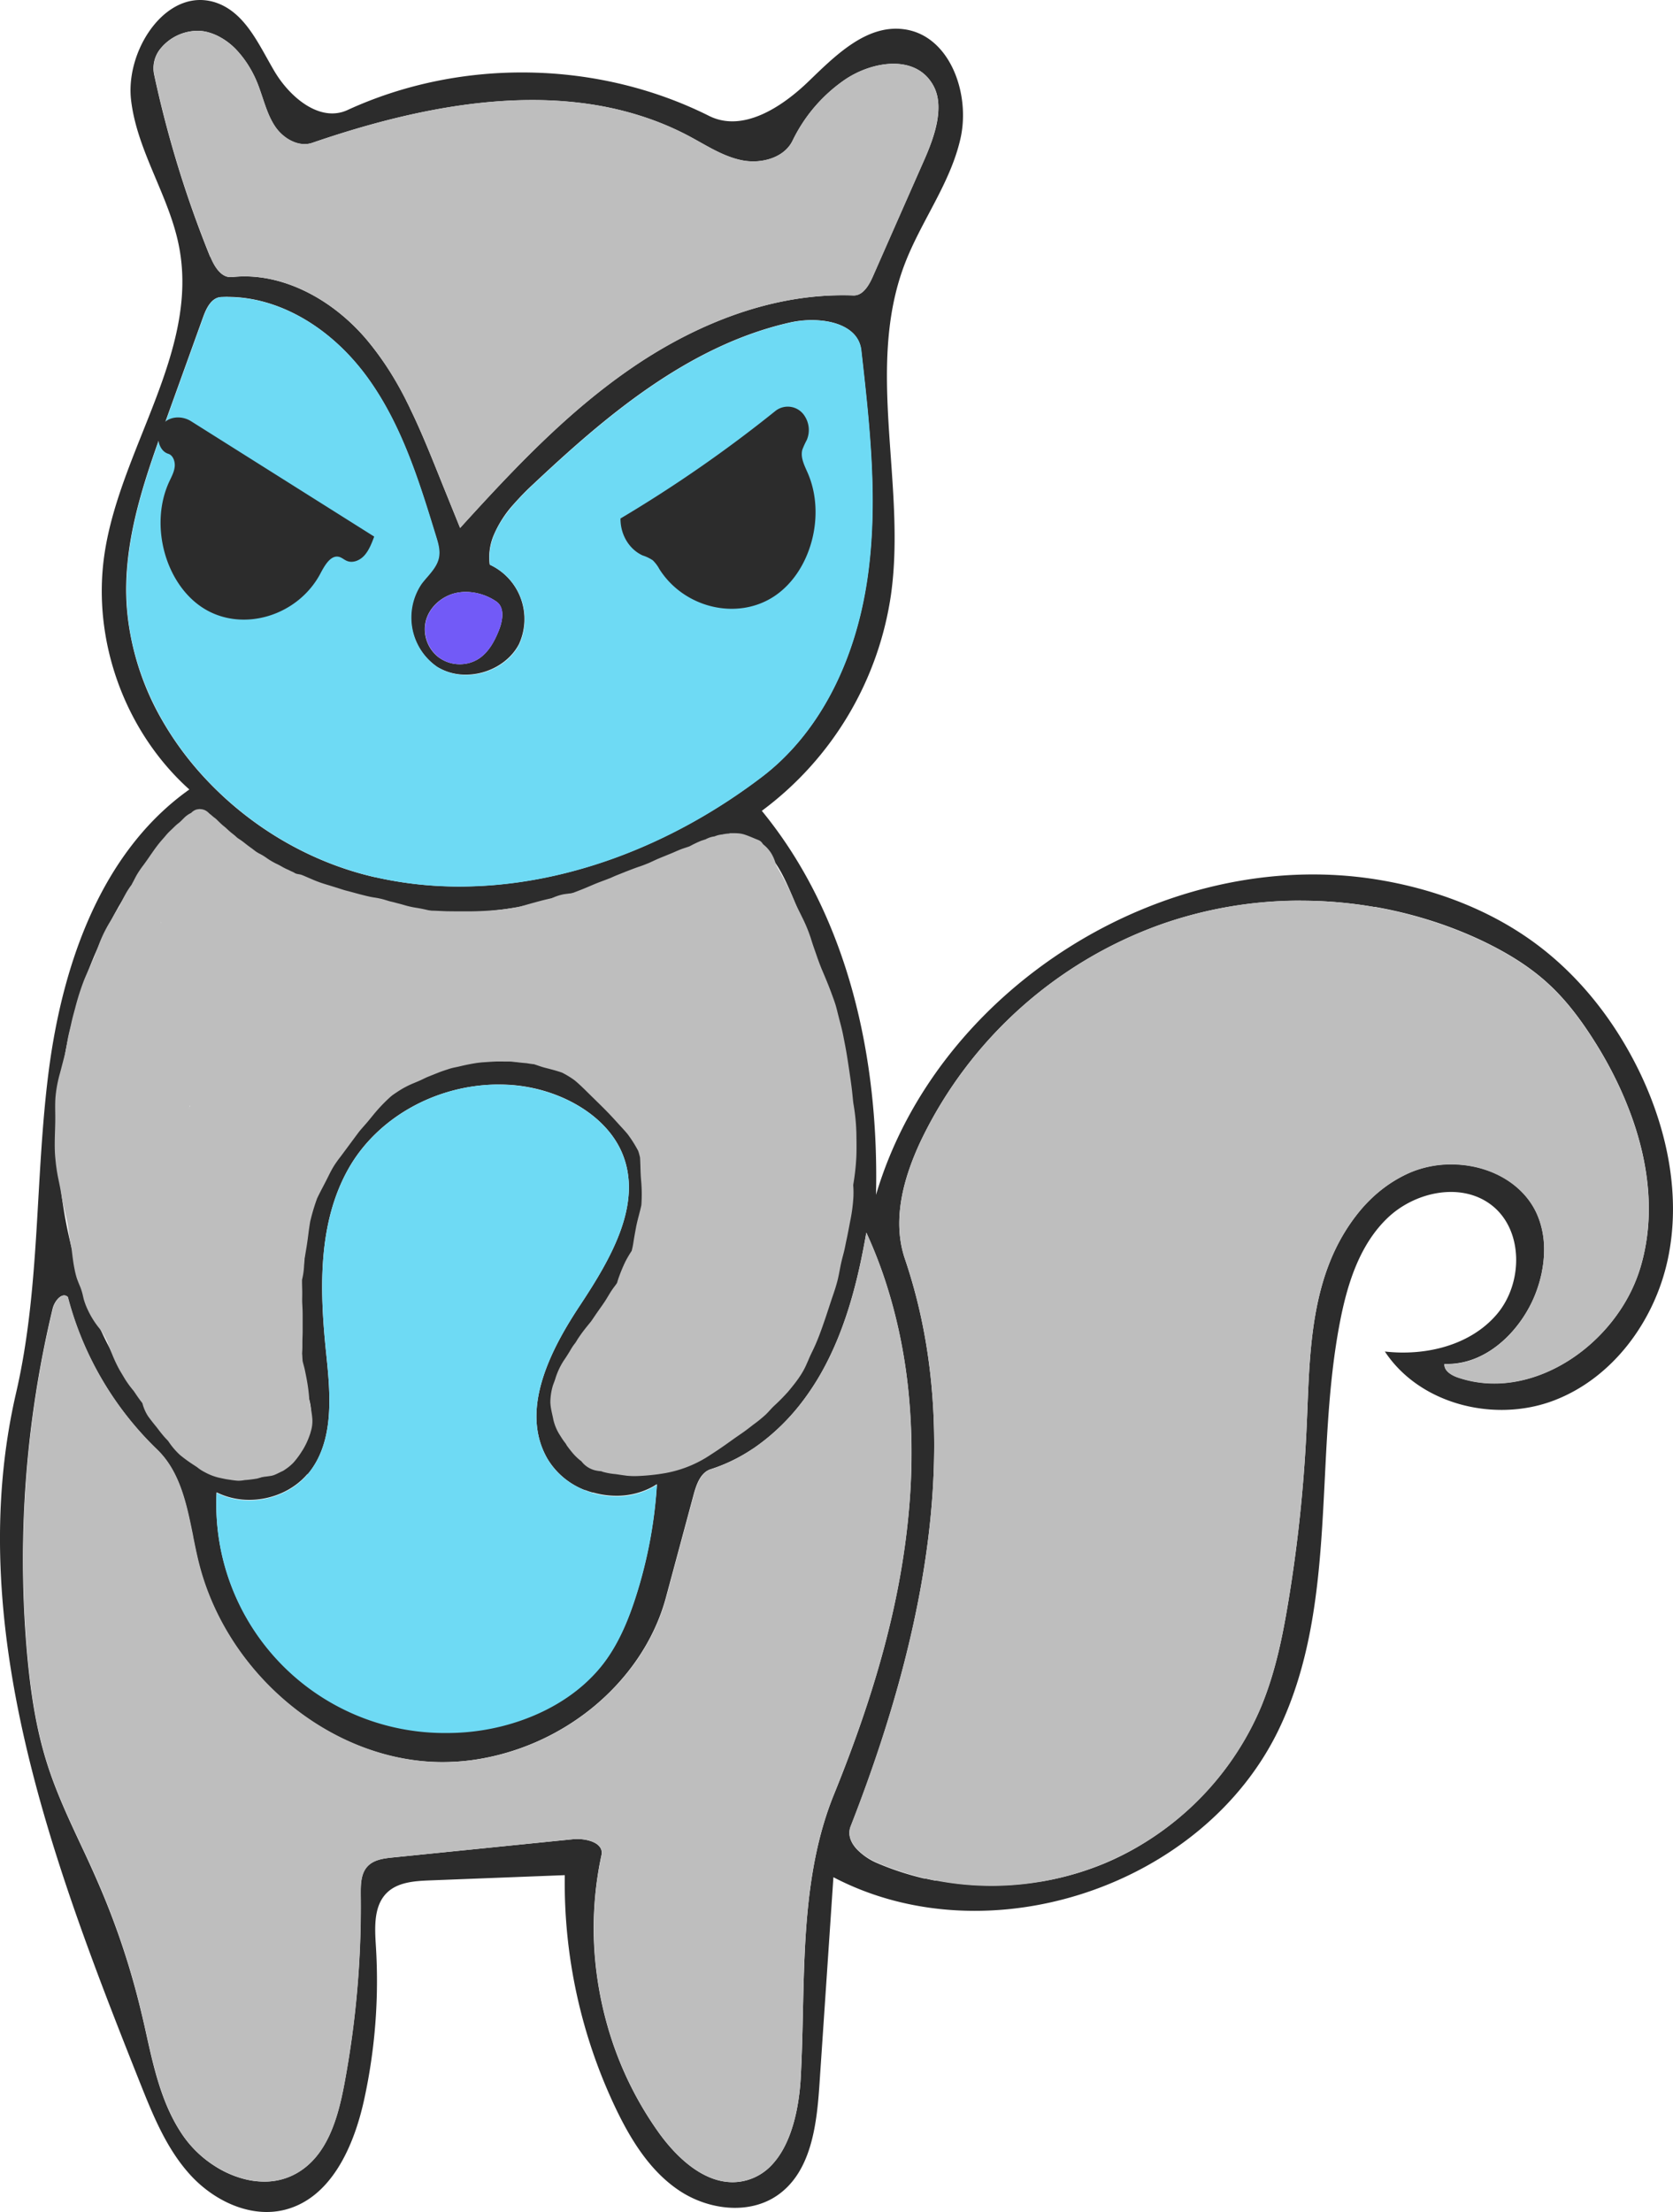 <svg id="Draw_Layer" data-name="Draw Layer" xmlns="http://www.w3.org/2000/svg" viewBox="0 0 756.43 1000"><defs><style>.cls-1{fill:#2c2c2c;}.cls-2{fill:#bebebe;}.cls-3{fill:#6edaf4;}.cls-4{fill:#725af7;}</style></defs><title>Angry_squirrel</title><path class="cls-1" d="M59.24,45.37C62,68.62,76.71,88.92,81,111.94c8.87,47.13-26.58,90.78-33.75,138.2-5.9,39,9,80.45,38.32,106.77C45.78,385.12,28.27,435.69,22,484.09s-3.75,98-14.75,145.52c-24.18,104.55,16.22,212,55.92,311.73,5.94,14.91,12.09,30.17,22.93,42s27.53,19.66,43,15.56c20.69-5.48,30.88-28.64,35.47-49.55a251.13,251.13,0,0,0,5.34-69.6c-.53-8.46-1.06-18.16,5-24.08,4.89-4.76,12.37-5.3,19.19-5.57l61.22-2.38a236.89,236.89,0,0,0,23.13,105.61c6.83,14.24,15.52,28.25,28.65,37s31.61,11.1,44.54,2c15-10.54,17.57-31.34,18.8-49.62q3.17-47,6.34-94.06c70.11,36.72,167.72,4.1,201.66-67.4,26.87-56.6,15.4-123.43,27.62-184.88,3.33-16.74,8.9-33.9,21.23-45.72s33-16.33,46.69-6.12c14.87,11.09,14.8,35.42,2.81,49.57s-32.25,19-50.68,16.89c15.74,23.88,49.5,32.31,76.25,22.21s45.76-36,51.7-64,0-57.53-12.21-83.38c-11-23.18-27.08-44.12-47.71-59.35-21-15.48-46.12-24.76-71.85-28.89-96-15.34-198.61,49.23-226.25,142.6,1.41-61.66-12.5-125.94-51.63-173.62a148.12,148.12,0,0,0,58.46-98.13c6.79-49.45-11.62-102,6-148.67,7.37-19.54,20.78-36.76,25.37-57.18s-4.94-46.7-25.66-49.37C391.76,11,377.76,25,365.58,36.76s-29.79,23.24-45,15.65C270.2,27.18,208.3,26.18,157.08,49.75,144.6,55.49,131,44,124,32.14S111,6,98,1.33A22.37,22.37,0,0,0,90.44,0C71.7,0,56.78,24.8,59.24,45.37ZM95,116.17A495,495,0,0,1,69.61,33.54a14,14,0,0,1,3.13-11.83,21.82,21.82,0,0,1,16.5-7.78,18.17,18.17,0,0,1,4.22.5,24.35,24.35,0,0,1,5.6,2.14,30.19,30.19,0,0,1,7.38,5.51A48.83,48.83,0,0,1,117.24,40c.52,1.43,1,2.9,1.48,4.31,1.53,4.59,3.11,9.34,5.93,13.33,3.24,4.57,8.34,7.52,13,7.52a10.51,10.51,0,0,0,3.51-.58c37.84-13,70.39-19.33,99.52-19.33a180.32,180.32,0,0,1,21.91,1.31,146.29,146.29,0,0,1,33,7.88,130.82,130.82,0,0,1,16.13,7.23c1.6.86,3.26,1.79,4.73,2.61,6,3.39,12.3,6.9,19.15,8.23a26.31,26.31,0,0,0,4.93.47c6.4,0,14.45-2.49,17.83-9.47A70.75,70.75,0,0,1,381.45,36.4c6.74-4.73,15.15-7.56,22.5-7.56,7,0,12.64,2.51,16.29,7.25,2.22,2.89,4.25,6.88,4,13.59-.19,6.06-2.22,12.48-4.63,18.41-.46,1.17-1,2.38-1.53,3.64q-11.83,26.72-23.62,53.5c-2.47,5.61-5.25,8.34-8.5,8.34h-.22c-1.55-.06-3.14-.09-4.72-.09-39.16,0-73.33,17.72-95.1,32.59-26.86,18.34-49.57,41.59-72,66.08q-3,3.25-5.94,6.53h0l-7.69-19-2.17-5.39c-4-9.95-8.1-20.06-12.86-29.82v-.08l-.18-.37-.08-.15-.15-.3-.1-.2-.13-.27-.11-.23c0-.08-.09-.17-.13-.26a1.51,1.51,0,0,1-.11-.22c-.05-.09-.1-.19-.14-.28s-.07-.13-.1-.2l-.16-.31s-.05-.1-.08-.16l-.19-.37V181a140.38,140.38,0,0,0-18.1-27.75c-15.16-17.72-35.68-28.3-54.89-28.3a54.09,54.09,0,0,0-5.83.32h-.65c-4.36,0-7.28-4.93-9-9.08Zm74.5,280.4c-30.09-6.86-58.23-23.68-79.23-47.35a142.2,142.2,0,0,1-16.69-23.06A122,122,0,0,1,58.1,281.92,108.87,108.87,0,0,1,57,265.58c.26-26.48,9.35-51.69,18.14-76.06l16.22-45,.45-1.23c1.35-3.75,3.65-8.75,8.07-9,1,0,2-.07,3-.07h0c23,0,46.53,13.56,63.07,36.27,15.58,21.41,23.44,47,31,71.76.93,3,2,6.43,1.31,9.76s-3,6.15-5.28,8.79l-.09.1c-.84,1-1.71,2-2.47,3a27.12,27.12,0,0,0,7.22,37.6A24.53,24.53,0,0,0,210.6,305c10.1,0,19.72-5.55,24-13.79a27.13,27.13,0,0,0-13.22-35.95A25.6,25.6,0,0,1,223,242.4a49.67,49.67,0,0,1,9.28-14.55,124.57,124.57,0,0,1,8.8-9c31.8-29.84,69.61-62.56,116.07-73.06a45.23,45.23,0,0,1,9.84-1.08c4,0,9.85.54,14.73,3.12,4.53,2.4,7.09,5.93,7.61,10.51,3.83,33.93,7.78,69,2.72,103.46-5.66,38.56-22.56,70.28-47.58,89.34-42,32-90.61,49.62-136.86,49.62a171.34,171.34,0,0,1-38.1-4.23Zm29.14-99.14a16,16,0,0,1-6.13-16.78c1.54-6,6.92-11,13.4-12.53a21.23,21.23,0,0,1,4.7-.53,24.92,24.92,0,0,1,13.68,4.29c4.76,3.18,2.15,10.8,1.24,13.07-1.73,4.3-4.33,9.65-9,12.77a15.61,15.61,0,0,1-8.7,2.55,15.82,15.82,0,0,1-9.15-2.84ZM105.86,664.48C87.94,662,74.06,647.67,63.7,632.84a208.41,208.41,0,0,1,19-262.24c3-3.2,8.34-6.32,11.2-3,26.9,31.2,69.62,45.79,110.81,45.2s81.1-14.86,117.8-33.56c7.29-3.71,16.56-.93,22.62,4.57s9.59,13.18,12.8,20.71c18.25,42.84,31.31,89.17,27.31,135.55s-27.7,92.86-68.46,115.35c-11.73,6.47-25.28,10.91-38.46,8.53s-25.48-13.17-26.08-26.55c-.53-11.32,6.77-21.29,13.18-30.63A280.45,280.45,0,0,0,282.73,578c4.92-9.4,9.36-19.24,10.86-29.75,5-34.77-27-68.09-62-70.44S163,499.22,147.33,530.65,131.58,599.47,140,633.58c4,16.35-13.44,31.21-30.32,31.21a26.58,26.58,0,0,1-3.78-.26ZM423.39,850.17h-.7l-.33-.07h0q-1.82-.36-3.63-.78h0l-.33-.07H418l-.26-.06h-.1a129.2,129.2,0,0,1-20.84-6.82,28.16,28.16,0,0,1-9.39-6.33c-2.08-2.23-3.45-4.8-3.39-7.52a7.9,7.9,0,0,1,.56-2.76C424.78,722.82,432.8,638.89,409.07,569a47.13,47.13,0,0,1-2.08-9.07c-1.45-11.12.85-22.63,4.85-33.53a126.61,126.61,0,0,1,5.09-11.94A192.06,192.06,0,0,1,524.62,418a189.52,189.52,0,0,1,63.56-10.82,194.15,194.15,0,0,1,33,2.82h.49l.48.09h0a194.28,194.28,0,0,1,19.62,4.54l.21.07.32.09a185.67,185.67,0,0,1,26.74,10c12.78,6,22.94,12.51,31.06,20,7.2,6.62,13.8,14.86,20.79,25.93a180.55,180.55,0,0,1,11.18,20.43q2.29,4.92,4.25,10a141.14,141.14,0,0,1,6,19.18c4.39,18.79,4.17,36.49-.65,52.63a72.49,72.49,0,0,1-10.09,20.66c-11.31,16.22-28.88,28.27-47.5,31.12a53.53,53.53,0,0,1-8.39.67,51.25,51.25,0,0,1-16.52-2.7c-1.9-.65-6.29-2.52-6.13-6.08h1.22c19.25,0,34.32-16.73,40.17-32.29a60.13,60.13,0,0,0,2.62-8.93v-.18a51,51,0,0,0,1.06-11.69,39.18,39.18,0,0,0-3.26-14.81c-3.56-8-10.28-14.31-18.75-18.17a47.08,47.08,0,0,0-11-3.41,51,51,0,0,0-9.06-.81A47.47,47.47,0,0,0,637.67,530,61.34,61.34,0,0,0,615,547.16a87.17,87.17,0,0,0-14.11,24.2q-1.74,4.46-3.1,9.25c-5.18,18.16-5.95,37.45-6.69,56.12-.14,3.34-.27,6.67-.43,10a668.12,668.12,0,0,1-8.24,77.55c-2.42,14.54-5.46,30-11.27,44.79a128.35,128.35,0,0,1-8.43,17.38h0l-.15.25c-1.91,3.28-4,6.48-6.15,9.58l-.1.14a.36.36,0,0,0-.07.1,134.66,134.66,0,0,1-27.76,28.89l-.11.08-.09.07a132.14,132.14,0,0,1-12.5,8.5,127.13,127.13,0,0,1-16.42,8.33,129.66,129.66,0,0,1-18.1,6l-.31.08h0q-5.13,1.28-10.36,2.15h-.28a134.45,134.45,0,0,1-46.62-.51h0l-.34-.07ZM139,666.55c12.55-14.79,10.26-37,8.42-54.84-3-28.71-3.77-58.66,10-83.2,13-23.21,39.77-38.21,68.09-38.21h0a71.08,71.08,0,0,1,28.89,5.94c12.94,5.72,22.47,14.62,26.84,25,9.5,22.63-4.83,47.37-19,68.79-2.15,3.25-4.38,6.76-6.53,10.46-6,10.32-11,21.53-12.66,32.56-1.31,8.9-.4,17.79,4.19,26a33.89,33.89,0,0,0,17,14.54h0l.19.07h.22l.2.08h0a28.62,28.62,0,0,0,3.05,1h.26a38.54,38.54,0,0,0,10.51,1.47,33.81,33.81,0,0,0,16.21-4c.71-.39,1.4-.81,2.08-1.26h0a207.73,207.73,0,0,1-9.58,50.86c-2.58,8-6.87,19.81-14.33,29.67-8.84,11.66-22,20.75-38.12,26.27a101.18,101.18,0,0,1-33,5.43A103.19,103.19,0,0,1,97.77,680.56h0v-.22c0-1.9,0-3.79.12-5.69h0a33,33,0,0,0,14.78,3.41c10.25,0,20.1-4.39,26.34-11.75ZM391.67,557.28h0a205.43,205.43,0,0,1,9.31,24.2,237.81,237.81,0,0,1,10,50.75,286,286,0,0,1-.31,53.07C406.91,724,396.2,764,377,811.3c-12.5,30.76-13.26,64.87-14,97.87v.2c-.22,9.84-.45,20-1,29.93-.12,2.35-.36,5.3-.81,8.57-1.5,11.19-4.93,22.66-11.65,30.17a24.37,24.37,0,0,1-13.56,8,23.9,23.9,0,0,1-4.77.48c-15,0-27.18-13.82-33.12-22a156.41,156.41,0,0,1-23.32-48.15,163.53,163.53,0,0,1-5-23.89,156.83,156.83,0,0,1,2.13-53.83,4.3,4.3,0,0,0-.86-3.81c-2-2.55-6.74-3.46-10.14-3.46a17.64,17.64,0,0,0-1.92.1l-41.1,4.16-40.29,4.08c-4.52.45-8.8,1.11-11.55,4.11-3.1,3.38-3,8.71-3,12.61a434.65,434.65,0,0,1-7.43,85.8c-2.9,15.43-7.7,32.26-21.39,40.16a29.15,29.15,0,0,1-14.79,3.86,35.92,35.92,0,0,1-8.39-1,45.87,45.87,0,0,1-14.2-6.18,50.33,50.33,0,0,1-13.9-13.27c-9.64-13.75-13.4-30.65-17-47-.6-2.7-1.28-5.75-2-8.66A348.62,348.62,0,0,0,44,850.46C41.63,845,39,839.3,36.64,834.3c-5.53-11.82-11.25-24-15.28-36.7C16.7,783,13.82,766.88,12,745.27A486.33,486.33,0,0,1,23.75,591.63c.68-2.83,3-6,5.18-6a2.32,2.32,0,0,1,1.66.73q1.85,7.08,4.37,13.9a148.56,148.56,0,0,0,35.92,55c10.4,10,13.39,24.85,16.28,39.18v.14c.76,3.78,1.55,7.69,2.46,11.42,11.69,47.68,54.19,85.61,101.07,90.18,3.06.3,6.2.45,9.33.45a102.53,102.53,0,0,0,14-1,110.63,110.63,0,0,0,53.58-23.44c16-13,28.16-30.38,33.45-50l6.27-23.28,6.27-23.28c1.31-4.84,3.24-10,7.68-11.42a75.69,75.69,0,0,0,19-9.21h0l.07,0a96.76,96.76,0,0,0,24.24-23.86,116.42,116.42,0,0,0,6.43-10c12.11-21.23,17.37-45.21,20.62-63.75Z" transform="translate(0.04 0)"/><path class="cls-2" d="M391.67,557.28h0c-3.25,18.53-8.51,42.52-20.62,63.75-12.23,21.44-29.86,36.78-49.65,43.19-4.44,1.44-6.37,6.58-7.68,11.42l-6.27,23.28-6.27,23.28c-11.44,42.41-54.87,74.39-101,74.39-3.13,0-6.27-.15-9.33-.45C144,791.56,101.47,753.64,89.79,706c-.92-3.73-1.71-7.64-2.47-11.42v-.13c-2.89-14.34-5.88-29.17-16.28-39.19a147.34,147.34,0,0,1-40.34-68.9,2.32,2.32,0,0,0-1.66-.73c-2.14,0-4.5,3.17-5.18,6A486.32,486.32,0,0,0,12.14,745.23c1.79,21.61,4.67,37.75,9.32,52.33,4,12.65,9.76,24.88,15.29,36.7,2.34,5,5,10.66,7.39,16.16A348.62,348.62,0,0,1,64,910.11c.68,2.91,1.36,6,2,8.66,3.63,16.34,7.39,33.24,17,47,8.58,12.25,23.25,20.48,36.49,20.48a29.15,29.15,0,0,0,14.79-3.86c13.68-7.9,18.49-24.73,21.39-40.16a434.65,434.65,0,0,0,7.43-85.8c0-3.9-.12-9.23,3-12.61,2.75-3,7-3.66,11.55-4.12l40.29-4.08,41.1-4.15a17.64,17.64,0,0,1,1.92-.1c3.4,0,8.09.91,10.14,3.46a4.3,4.3,0,0,1,.86,3.81c-9.41,43.07.38,90.12,26.19,125.87,6,8.23,18.15,22,33.12,22A23.9,23.9,0,0,0,336,986c21.43-4.37,25.34-34.13,26-46.72.54-9.91.77-20.09,1-29.93v-.2c.73-33,1.49-67.11,14-97.87,19.25-47.35,30-87.4,33.71-126,4.55-46.86-2-91.13-19-128Z" transform="translate(0.04 0)"/><path class="cls-2" d="M588.18,407.13A189.32,189.32,0,0,0,524.62,418a192.06,192.06,0,0,0-107.69,96.46C406.64,535.64,404,554,409.07,569c23.73,69.94,15.71,153.87-24.52,256.56-2.63,6.71,4.49,13.31,12.22,16.61a132.34,132.34,0,0,0,173.38-70.45c.35-.85.7-1.7,1-2.55,5.81-14.76,8.85-30.25,11.26-44.78a666.13,666.13,0,0,0,8.25-77.56c.16-3.33.29-6.66.43-10,.74-18.67,1.51-38,6.69-56.12,6.93-24.35,21.48-42.81,39.89-50.64a47.47,47.47,0,0,1,18.37-3.63c17.49,0,32.71,8.79,38.78,22.39,4.53,10.15,4.37,22.8-.45,35.61-5.85,15.56-20.92,32.29-40.17,32.29H653c-.16,3.56,4.23,5.43,6.13,6.08a51.25,51.25,0,0,0,16.52,2.7c28.21,0,57.2-23,66-52.45,4.82-16.14,5-33.84.65-52.63-3.8-16.29-11.2-33.44-21.41-49.58-7-11.07-13.59-19.31-20.79-25.93-8.12-7.48-18.28-14-31.06-20A192.31,192.31,0,0,0,588.2,407.2Z" transform="translate(0.04 0)"/><path class="cls-3" d="M225.53,490.3h0c-28.32,0-55,15-68.09,38.21-13.78,24.54-13,54.49-10,83.2,1.83,17.85,4.12,40-8.43,54.84-6.24,7.36-16.09,11.75-26.34,11.75a32.94,32.94,0,0,1-14.78-3.41A103.23,103.23,0,0,0,201.94,783.46a101.49,101.49,0,0,0,33-5.43c16.11-5.52,29.29-14.61,38.13-26.27,7.46-9.86,11.75-21.65,14.33-29.67A207.73,207.73,0,0,0,297,671.23a33.27,33.27,0,0,1-18.31,5.25c-13.2,0-25.54-6.82-31.44-17.38-12.59-22.52,2.53-50.18,15-69,14.17-21.42,28.49-46.16,19-68.79-4.37-10.43-13.9-19.33-26.84-25a71.08,71.08,0,0,0-28.89-5.94Z" transform="translate(0.04 0)"/><path class="cls-3" d="M103,134.23h0c-1,0-2,0-3,.07-4.42.23-6.72,5.24-8.07,9l-.45,1.23-16.22,45c-8.79,24.37-17.88,49.58-18.14,76.06-.29,29.43,11.53,59.13,33.27,83.64,21,23.67,49.14,40.49,79.23,47.35a171.34,171.34,0,0,0,38.1,4.23c46.25,0,94.85-17.62,136.86-49.62,25-19.06,41.92-50.79,47.58-89.34,5.06-34.45,1.11-69.53-2.72-103.46-.52-4.58-3.08-8.11-7.61-10.51-4.88-2.58-10.71-3.12-14.73-3.12a45.23,45.23,0,0,0-9.84,1.08c-46.46,10.5-84.27,43.22-116.07,73.06-10.86,10.19-21.68,22.48-19.7,36.45a27.13,27.13,0,0,1,13.22,36c-4.23,8.25-13.85,13.79-23.95,13.79a24.44,24.44,0,0,1-12.93-3.54,27.12,27.12,0,0,1-7.22-37.6c.76-1,1.63-2.05,2.47-3l.09-.1c2.26-2.64,4.6-5.38,5.28-8.78s-.38-6.76-1.31-9.77c-7.6-24.75-15.46-50.35-31-71.75-16.54-22.72-40.12-36.28-63.07-36.28Z" transform="translate(0.04 0)"/><path class="cls-4" d="M210.68,267.59a21.23,21.23,0,0,0-4.7.53c-6.48,1.52-11.86,6.55-13.4,12.53a16.08,16.08,0,0,0,6.12,16.78,15.88,15.88,0,0,0,9.16,2.84,15.61,15.61,0,0,0,8.7-2.55c4.71-3.12,7.3-8.47,9-12.77.91-2.27,3.52-9.89-1.24-13.07a25,25,0,0,0-13.68-4.29Z" transform="translate(0.04 0)"/><path class="cls-2" d="M89.24,13.93a21.89,21.89,0,0,0-16.42,7.78,14,14,0,0,0-3.14,11.82A497.32,497.32,0,0,0,95.1,116.17c1.69,4.14,4.61,9.08,9,9.08h.65a54.09,54.09,0,0,1,5.83-.32c19.21,0,39.73,10.58,54.89,28.3s24.12,39.8,32.7,61.06l2.17,5.39,7.69,19c24.4-26.87,48.72-52.64,78-72.61,21.77-14.87,55.94-32.6,95.1-32.6,1.58,0,3.17,0,4.72.09h.22c3.25,0,6-2.73,8.5-8.34l23.57-53.54c9.44-21.68,6.1-30.43,2.1-35.63-3.65-4.74-9.28-7.24-16.29-7.24-7.35,0-15.76,2.82-22.5,7.54a70.86,70.86,0,0,0-23.09,27.12c-3.38,7-11.43,9.47-17.83,9.47a26.31,26.31,0,0,1-4.93-.47c-6.85-1.33-13.1-4.84-19.15-8.23-1.47-.82-3.13-1.75-4.73-2.61-20.42-10.9-44.31-16.42-71-16.42-29.13,0-61.68,6.32-99.52,19.33a10.51,10.51,0,0,1-3.51.58c-4.63,0-9.73-3-13-7.52-2.82-4-4.4-8.74-5.93-13.32-.47-1.42-1-2.89-1.48-4.31-5-13.73-13.69-23-23.84-25.54a18.17,18.17,0,0,0-4.22-.5Z" transform="translate(0.04 0)"/><path class="cls-2" d="M167,426.82c-3.59.07-7.18.06-10.77.12s-7.38.18-11.06.47c-5.74.45-11.45,1.27-17.14,2.18-7.28,1.18-14.73,1.89-21.79,4.15A63,63,0,0,0,95.8,438a36.3,36.3,0,0,0-8.63,6.55,41.67,41.67,0,0,0-5.51,7.17,14.81,14.81,0,0,0-1.07,2.1c-2.25,5.11-4.23,10.43-6.14,15.69-.5,1.4-1,2.8-1.38,4.24a22,22,0,0,0,15.32,27,22.18,22.18,0,0,0,5.85.79l5.84-.78a22,22,0,0,0,9.68-5.65c3-3.47,5.59-7.21,8.24-10.92,1-1.1,2-2.22,3.06-3.28l.47-.26c6-2,12.17-3,18.34-4.34,7.29-1.62,14.6-2.87,22-3.91,5.56-.79,11.11-1.64,16.63-2.67,4.81-.9,9.6-1.92,14.42-2.75,6.39-.65,12.79-.94,19.22-1.06,7.45-.14,14.88-.18,22.32-.68s14.65-1.44,22-2.11,14.71-1,22-1.8c4-.44,8.08-.84,12.12-1.15,2.06-.16,4.12-.31,6.16-.56,4.36-.55,10.41-1,11.71-6.29a6.36,6.36,0,0,0-.64-4.88,6,6,0,0,0-3.79-2.92c-7-1.85-13.83-4.68-21-5.92s-14.23-2.37-21.37-3.37c-12.56-1.75-25.21-2.68-37.78-4.25-6.23-.87-12.45-1.76-18.64-2.84A149.08,149.08,0,0,0,189.06,427c-3.76-.23-7.53-.28-11.29-.32h-1.29c-3.18,0-6.36.11-9.53.18Z" transform="translate(0.04 0)"/><path class="cls-2" d="M83.86,416.25a6.88,6.88,0,0,0-.89.24,15,15,0,0,0-3.89-.39,21.19,21.19,0,0,0-6.07,1,48.59,48.59,0,0,0-7.9,3.45,15.37,15.37,0,0,0-2,1.27,57.08,57.08,0,0,0-4.63,3.72,38.48,38.48,0,0,0-3.57,4.08c-1.73,2.24-3.45,4.46-5,6.86-1,1.63-2,3.29-3,5q-2.69,4.66-5.26,9.4c-1.72,3.16-3.36,6.38-4.76,9.69a53.8,53.8,0,0,0-3.1,8.24c-.41,1.7-.76,3.41-1.19,5.1-.84,3.3-1.8,6.57-2.65,9.87a96.9,96.9,0,0,0-2.17,10.12c-.38,2.55-.77,5.09-1,7.66-.46,5.26,1.84,11.29,6.64,13.92l.48.26c-.37,3.68-.64,7.37-.79,11.08-.09,2.51-.09,5,0,7.54,0,1.4.09,2.8.18,4.2.06.74.11,1.48.16,2.23.15,2.09.5,4.17.84,6.24a18.86,18.86,0,0,0,2,5.28,14.44,14.44,0,0,0,18.65,5.77c.27,1.32.57,2.64.9,3.95.12,1.43.25,2.86.39,4.28.19,1.91.47,3.8.72,5.7.14,1,.24,2.11.43,3.14s.38,2.25.67,3.36a20.77,20.77,0,0,0,.83,2.68,21.27,21.27,0,0,0,1.58,3.67c.77,1.06,1.57,2.09,2.4,3.1a14.15,14.15,0,0,0,6.24,3.64,26.24,26.24,0,0,0,3.94.52A13.81,13.81,0,0,0,83,588a14.31,14.31,0,0,0,4.12-10,21.9,21.9,0,0,0-1.38-7.2,4.91,4.91,0,0,0-.13-.75c-.46-4.81-.71-9.62-1-14.44-.19-2.66-.35-5.32-.68-8-.4-3.31-.87-6.6-1.36-9.9-.22-1.93-.4-3.87-.5-5.81a79.2,79.2,0,0,1,0-8.44c.22-4.56.9-9.11,1.5-13.64a46.81,46.81,0,0,1,1-5.23c.63-2.67,1.36-5.3,2.17-7.93,1.26-4.1,2.67-8.19,4.22-12.2,1.17-2.53,2.45-5,3.86-7.4A70.72,70.72,0,0,1,99,470.81c2-2.49,4.19-4.89,6.36-7.27a78.33,78.33,0,0,0,5.23-6.42,25.07,25.07,0,0,0,1.83-2.81,29,29,0,0,0,2.32-5.51c.21-.72.41-1.42.56-2.16.3-1.44.42-2.91.59-4.37a6.74,6.74,0,0,0,0-1.27,27.07,27.07,0,0,0-.63-4.21,21,21,0,0,0-1.6-3.79c-1.17-2.39-3.56-4.37-5.68-5.85a18.38,18.38,0,0,0-3.79-1.76,14.22,14.22,0,0,0-4.08-.76,13.6,13.6,0,0,0-5.84-7L91,416.25a13.52,13.52,0,0,0-7.14,0Z" transform="translate(0.04 0)"/><path class="cls-2" d="M74.69,383.9c-3.17.13-4.54,2.18-6.23,4.38-.7.92-1.36,1.86-2,2.82-1.42,2.1-3.11,4-4.42,6.21-1.16,1.93-2.55,3.72-3.67,5.67-.89,1.55-1.85,3.07-2.8,4.58-1.74,2.77-3.49,5.53-5.3,8.26a60.14,60.14,0,0,0-5.92,12.08c-.63,1.66-1.2,3.35-1.84,5-.33.7-.7,1.39-1,2.1s-.72,1.63-1.08,2.44c-.87,1.93-1.74,3.85-2.53,5.81a113.77,113.77,0,0,0-4,12.64c-.64,2.33-1.27,4.62-1.77,7-.46,2.18-1.07,4.31-1.47,6.5-.47,2.57-.82,5.19-1.48,7.72-.72,2.72-1.4,5.44-2.13,8.15a58.21,58.21,0,0,0-2,10.72c-.25,3.13-.1,6.27-.1,9.41,0,6.22-.59,12.46.07,18.66a82.65,82.65,0,0,0,1.22,8.45c.55,2.59,1.08,5.16,1.5,7.78.38,2.35.91,4.66,1.42,7,.45,2.13,1.05,4.21,1.4,6.35s.53,4.19.89,6.27c.28,1.64.64,3.26.91,4.9.36,3,.7,6,1.3,8.9a35.53,35.53,0,0,0,1,4.07c.48,1.41,1.06,2.79,1.64,4.17a27.55,27.55,0,0,1,1.11,3.66c.15.67.31,1.34.48,2a33.19,33.19,0,0,0,1.88,4.82,40.11,40.11,0,0,0,5.37,8.42,34,34,0,0,1,3.39,5.88c.65,1.72,1.23,3.47,2,5.18a65.21,65.21,0,0,0,3.4,7.29c.84,1.45,1.72,2.88,2.57,4.32a46.71,46.71,0,0,0,3.89,5.29c.76,1.09,1.47,2.21,2.25,3.27a33.59,33.59,0,0,0,4.65,5.38,39.1,39.1,0,0,0,5.6,4.33c1.38.86,2.85,1.56,4.27,2.35a20.27,20.27,0,0,0,6.08,2.47,13.71,13.71,0,0,0,6.37,0,11.65,11.65,0,0,0,5.61-3.35,17.45,17.45,0,0,0,4-8.34,50,50,0,0,0,.56-12.52c-.26-4.72-.63-9.44-.59-14.17a121.22,121.22,0,0,1,.75-12.78c1-7,2-13.92,3.31-20.83,1.36-7.19,3-14.36,4.87-21.44a226.66,226.66,0,0,1,9.29-28.07,115.35,115.35,0,0,1,5.83-11.33c2.19-3.8,4.7-7.41,7.23-11a121.92,121.92,0,0,1,8.42-9.47q2.52-2.55,5.09-5c.94-.91,1.89-1.85,2.88-2.73a6.52,6.52,0,0,0,1.78-1.44l1.5-2a9.64,9.64,0,0,0,0-9.74,9.93,9.93,0,0,0-8.53-4.81,5.57,5.57,0,0,0-1,0,10.85,10.85,0,0,0-6,.39,30.91,30.91,0,0,0-3.69,1.6,11.28,11.28,0,0,0-.47-3.26c-.36-.87-.73-1.73-1.09-2.59a11,11,0,0,0-3.89-3.89,8.35,8.35,0,0,0-3.1-1.31,10.88,10.88,0,0,0-5.72,0,11.65,11.65,0,0,0-3,1.21,26.34,26.34,0,0,0-6.88,6.39c-2.13,2.69-4.11,5.44-6,8.3-1.07,1.64-2.09,3.31-3.13,5-4.14,6.56-8,13.31-11.58,20.17-1.67,3.17-3.2,6.4-4.72,9.63-.92,1.94-1.84,3.89-2.73,5.85a7.18,7.18,0,0,0-.7.65c-2.55,2.71-4.72,5.78-7,8.73l.47-.61a28.58,28.58,0,0,0-3.68,5.9c-.68,1.49-1.28,3-1.81,4.57h-.06a13.84,13.84,0,0,0-3.19-1.43c-2.37-.66-4.13-.35-6.51,0a10.87,10.87,0,0,0-3.51,1.65,14.39,14.39,0,0,0-4.18,4.19,18.94,18.94,0,0,0-2.27,4.68c-.39-1.38-.79-2.77-1.14-4.16-.71-2.79-1.16-5.65-1.78-8.46-.54-2.41-1-4.82-1.43-7.25-.59-5.24-.62-10.54-.73-15.8s-.51-10.3,0-15.41c.26-1.56.61-3.1.91-4.66.44-2.37.81-4.75,1.09-7.15.37-3.11.68-6.22,1.07-9.33.28-1.91.65-3.81,1-5.72.42-2.4,1.16-4.73,1.77-7.08.23-.89.45-1.79.67-2.68a7.5,7.5,0,0,0,4.94-2,12.71,12.71,0,0,0,1.87-2.45c.89-1.34,1.8-2.66,2.61-4s1.63-3,2.42-4.45c1.45-2.79,2.78-5.64,4.22-8.44,1.34-2.62,2.66-5.25,4-7.85,1.26-2.39,2.63-4.73,3.89-7.12,1.48-2.82,2.6-5.8,3.79-8.75a66.84,66.84,0,0,1,3.85-7.3,13.86,13.86,0,0,0,2-4.24,18.31,18.31,0,0,0,.28-2l.12-.45.23-.39.1-.11c.37-.22.74-.43,1.13-.63a5.34,5.34,0,0,0,1.9-7.26,5.26,5.26,0,0,0-5.89-2.42,5.78,5.78,0,0,0-4.17-2Zm-5,3h0V387l.07-.07Z" transform="translate(0.04 0)"/><path class="cls-2" d="M94.1,389.45A7.69,7.69,0,0,0,91,403.74c2.74,1.63,5.58,3.06,8.44,4.48a83.83,83.83,0,0,1,8.36,4.86,82.5,82.5,0,0,0,7.84,4.52c1.35.68,2.72,1.34,4.1,1.95,1.2.52,2.4,1,3.62,1.52.33.13.66.25,1,.36a4.39,4.39,0,0,0,.69.18,8.45,8.45,0,0,0,4,0,7.21,7.21,0,0,0,5.13-8.5,6.34,6.34,0,0,0,2-1.36,6.62,6.62,0,0,0,1.92-4.62,6.27,6.27,0,0,0-1.88-4.63,49.88,49.88,0,0,0-5.09-3.56c-1.33-.8-2.68-1.57-4.08-2.27-2.75-1.36-5.58-2.54-8.41-3.73-1.17-.51-2.32-1.07-3.49-1.57-1.88-.81-3.74-1.5-5.68-2.15-1.63-.55-3.19-1.27-4.81-1.85-.8-.28-1.61-.57-2.43-.79a11.45,11.45,0,0,0-2.54-.37h-.18a6.41,6.41,0,0,0-5.41,3.25Z" transform="translate(0.04 0)"/><path class="cls-2" d="M327.73,377.88a35.35,35.35,0,0,0-4.75,2q-3.45,1.39-6.74,3.12c-2.24,1.22-4.52,2.35-6.79,3.52-3.48,1.79-7,3.57-10.55,5.16-4.84,2-9.73,3.78-14.55,5.81l3.33-1.4c-2.13.89-4.28,1.78-6.47,2.54s-4.43,1.36-6.64,2a92,92,0,0,1-11.81,2.76c-2.68.28-5.34.49-8,.9a22.48,22.48,0,0,0-6,2.13,70,70,0,0,1-9,2.44c-3.77.83-7.58,1.57-11.41,2.15a148.2,148.2,0,0,1-17.11,1c-3.21,0-6.44,0-9.65-.06-2.87-.1-5.72-.32-8.6-.26-2.45.05-4.9-.15-7.35-.18a56.49,56.49,0,0,1-5.82-.2,31.55,31.55,0,0,1-5.28-1.7,39.56,39.56,0,0,0-7.57-1.89,97,97,0,0,0-10.76-1.17c-2.52-.18-5-.56-7.54-.55a76.49,76.49,0,0,1-8.56-.49l-2.1-.2-3.62-1c-3.23-.84-6.42-1.65-9.6-2.7s-6.34-2.44-9.55-3.59c-3-1.11-6.09-2.25-9.18-3.24-1.92-.61-3.89-1.07-5.84-1.6s-4-1.29-6.11-1.68a57.46,57.46,0,0,0-6.27-.8,28.6,28.6,0,0,0-7.72.52,9.38,9.38,0,0,0-3.8,1.66,13.78,13.78,0,0,0-4.91,4.92,19,19,0,0,0-1.49,3.47,14,14,0,0,0,.23,8.46c.46,1.16,1,2.3,1.47,3.43a25.83,25.83,0,0,1,1,3.46,36.29,36.29,0,0,0,.89,5.39,22.47,22.47,0,0,0,3.73,7.68A62.92,62.92,0,0,0,83,436.5c1.18,1.16,2.42,2.26,3.66,3.37a67.11,67.11,0,0,0,11.74,9,16.85,16.85,0,0,0,2.27,1c2.1.89,4.18,1.83,6.34,2.58,1.74.62,3.49,1.21,5.25,1.74,7.15,2.15,14.52,3.24,21.8,4.8,3.57.77,7.14,1.57,10.74,2.24,5,.91,10,1.57,15.07,2.06a180.48,180.48,0,0,0,19.46.42c-1.14.11-2.27.31-3.38.49a42.6,42.6,0,0,0-5.78,1.48,111.2,111.2,0,0,0-22.15,9.66c-3.12,1.77-6.24,3.6-9.25,5.56a92.52,92.52,0,0,0-11,8.74,73.05,73.05,0,0,0-7.38,7.34,134.41,134.41,0,0,0-8.55,11.33,86.73,86.73,0,0,0-5.5,9.47c-1.6,3.15-3.29,6.26-4.76,9.47a111.64,111.64,0,0,0-7.7,23.63c-1,4.81-1.7,9.64-2.34,14.51A99.42,99.42,0,0,0,91,575.74c-.1,3.57-.28,7.16-.23,10.74,0,3.23.34,6.45.48,9.67.2,4.59.2,9.32,1.48,13.77a58.29,58.29,0,0,0,5.39,12.8c1.59,2.45,3.62,4.85,5.39,7.12A17.65,17.65,0,0,0,117,636.48a16.1,16.1,0,0,0,13.94-8,17.23,17.23,0,0,0,1.87-4.45,13.63,13.63,0,0,0,.41-2.19,58.18,58.18,0,0,0,.88-8.53c0-2.08-.34-4.13-.38-6.21-.06-2.64,0-5.31.2-7.94.14-2.21.41-4.38.42-6.59,0-1.33-.08-2.64-.2-4a47.62,47.62,0,0,1-.29-7.26c.24-1.32.53-2.63.77-4,.2-1.12.37-2.25.51-3.38a14.72,14.72,0,0,0,2.8-6.38c.17-1,.33-2,.51-3.08.47-2.73.81-5.48,1.16-8.22.2-1.37.4-2.74.63-4.11l.27-1.06a86.84,86.84,0,0,1,2.84-9.31c1.48-3.16,3.2-6.2,4.75-9.33.88-1.77,1.74-3.54,2.79-5.23s2.29-3.33,3.51-4.92c-.35.45-.69.9-1,1.34,3-4,5.92-8,8.92-12,1.09-1.34,2.25-2.61,3.38-3.92,1.51-1.74,2.91-3.57,4.41-5.31a72.81,72.81,0,0,1,9.72-9.35,82.09,82.09,0,0,1,8.27-5.71,89.61,89.61,0,0,1,9.15-4.56c2.19-.89,4.39-1.74,6.62-2.55,2.77-1,5.51-2.13,8.34-3a125.58,125.58,0,0,1,17.36-3.81,87.43,87.43,0,0,1,18.65.23c6.57.68,13.14,1.52,19.69,2.31,2.69.33,5.38.62,8.06,1l-1.22-.16,7.62,1,.34.1a13.74,13.74,0,0,0,13.56-3.48,10.77,10.77,0,0,0,1.38-1.56c.14.6.33,1.18.51,1.76a73.9,73.9,0,0,0,3.51,8.19c1.71,4.17,3.34,8.39,4.84,12.64,1,2.71,1.87,5.44,2.91,8.11,1.29,3.29,2.71,6.52,4.12,9.76.74,1.87,1.44,3.75,2.07,5.67a33.46,33.46,0,0,1,1.1,4.52c.12,1.5.21,3,.26,4.51-.63,2-1.26,4.09-1.91,6.13s-1.36,4-2.11,5.93q-4.05,8.68-8.68,17.08c-1.74,3.15-3.59,6.24-5.31,9.41l-.32.58-.75.7a43,43,0,0,0-3.69,3.83,95.85,95.85,0,0,0-7.28,9.64,76.79,76.79,0,0,0-5,9.28c-1.71,3.65-3.25,7.36-4.8,11.09-.29.72-.54,1.45-.78,2.19-.86,2.66-1,6.12-1.26,8.43a3.21,3.21,0,0,0,0,.62A28.15,28.15,0,0,0,279,627.19a20.72,20.72,0,0,0,4.28,5.81,28.13,28.13,0,0,0,34.12,4.4c4-2,8.62-7,10.7-10.87.22-.4.41-.81.59-1.22.64-1.39,1.25-2.79,1.85-4.2l1.08-2.1c1.84-3.68,3.46-7.48,4.94-11.32.06-.1.11-.2.16-.3,1.65-3.06,3.55-6,5.44-8.86s3.85-5.82,5.71-8.76c1-1.59,2-3.2,2.91-4.85a84,84,0,0,0,4.65-10.5c2.08-5.3,2.53-11,3.17-16.64.23-2,.4-4,.46-6.06.42-1.35.8-2.72,1.14-4.09,1.8-7.2,4.15-14.24,6.14-21.38a126.39,126.39,0,0,0,4.29-27.54,111.3,111.3,0,0,0,.08-11.26c-.19-3.92-.64-7.81-1.16-11.69-.67-5.31-1.25-10.62-2-15.92a50.39,50.39,0,0,0-2.27-10.21c-1-2.67-2.23-5.55-3.33-8a23.17,23.17,0,0,0-1.23-2.5,50.54,50.54,0,0,0-6.69-8.78c-2.31-2.49-4.77-4.83-7.12-7.28-1.41-1.49-2.75-3.07-4.24-4.47-3.53-3.31-7.41-6.09-12.19-7.29a23.2,23.2,0,0,0-8-.74c.7-.37,1.39-.76,2.08-1.15,3.08-1.75,5.9-4,8.79-6,1.63-1.15,3.29-2.26,5-3.36a12.58,12.58,0,0,0,2.89-2.24l1.87-2.42a12,12,0,0,0-8.83-17.94,14.63,14.63,0,0,0-2.29-.18,15.21,15.21,0,0,0-4.19.6Zm-144,85.78-.28.13c-.36,0-.71-.08-1.07-.11h1.35Z" transform="translate(0.04 0)"/><path class="cls-2" d="M237.08,451.48a18.89,18.89,0,0,0,0,18.93,25.42,25.42,0,0,0,9,9.22c1,.59,2,1.08,3,1.6a62,62,0,0,1,5.69,3.35c1.86,1.19,3.82,2.63,5.69,4,1.12.82,2.26,1.61,3.39,2.41A39.84,39.84,0,0,1,267,493.8c1.59,1.38,3.22,2.71,4.82,4.06a62,62,0,0,1,7.38,7.11c1.88,2.53,3.72,5.09,5.76,7.5,1.38,1.64,2.82,3.24,4.2,4.88a40,40,0,0,1,2.49,4.3q.15.81.33,1.59c.17.81.4,1.6.61,2.39s.48,1.72.73,2.57v.37a21.54,21.54,0,0,0,.53,4.59v.57a41.42,41.42,0,0,0,.39,4.17c.31,2.75.56,5.49,1,8.23a68.21,68.21,0,0,0,2.25,8.9,57.17,57.17,0,0,0,2.22,5.6c.17.39.34.77.54,1.15a11.84,11.84,0,0,0,2.72,3.49,15.79,15.79,0,0,0,15.39,4.07,14.63,14.63,0,0,0,5.21-2.47,9.12,9.12,0,0,0,9-6.72,8.9,8.9,0,0,0-.92-7.07c-.34-.46-.66-.92-1-1.39a1.09,1.09,0,0,1,.05-.17,15.14,15.14,0,0,0,.35-1.48c.23-.77.43-1.54.59-2.33a37.63,37.63,0,0,0,.86-6.93,66.07,66.07,0,0,0-.71-8.31c0-.51.07-1,.06-1.52a25.66,25.66,0,0,0-.46-4A15.36,15.36,0,0,0,324,514.81a15,15,0,0,0-3.34-1.46,15.19,15.19,0,0,0-2.71-5c-.8-2.37-1.76-4.69-2.76-7v-.09c-.69-2.68-2.11-6-4.33-7.82l-2.14-1.66c-1-2.18-2-4.36-3.09-6.46-2.22-4.14-5.29-7.83-8.17-11.51-2.13-2.73-4.45-5.3-6.72-7.92s-4.78-5-7.25-7.4c-1.24-1.21-2.47-2.43-3.76-3.59-2.47-2.21-5.1-4.18-7.73-6.21a29,29,0,0,0-4.38-2.7c-2.12-1.09-4.36-1.91-6.56-2.81-2.4-1-5.23-1-7.83-1h-.29a18.78,18.78,0,0,0-15.9,9.29Z" transform="translate(0.04 0)"/><path class="cls-2" d="M206.74,428.07a98.47,98.47,0,0,0-11.1,1.28,11.34,11.34,0,0,0-1.82.48c-2.71.87-5.32,2.16-7.9,3.25a6.24,6.24,0,0,0-1.27.75c-6.15,4.65-5.38,3.68-9.94,9.9a11.47,11.47,0,0,0-.78,1.3,24.66,24.66,0,0,0-3.38,12.48c-.3,2.21-.07,3.18.87,6.59a24.85,24.85,0,0,0,11.38,14.75c4.69,2.75,7.68,3,13,3.47,2.67.26,5.49-.48,8-.89a6.74,6.74,0,0,0,.88-.24,58.45,58.45,0,0,0,6.08-2.51c4.36,0,8.76.61,13.09.85,2.89.15,5.77.2,8.67.45,2.09.18,4.2.2,6.3.29,2.59.72,5.09,1.82,7.7,2.48s5.1,1.31,7.58,2.17a41.82,41.82,0,0,1,5.65,3.45c2,1.66,3.88,3.49,5.74,5.33,2.32,2.3,4.67,4.57,7,6.89s4.37,4.47,6.46,6.8c1.58,1.76,3.21,3.46,4.73,5.27a56.63,56.63,0,0,1,4.85,7.67,29.91,29.91,0,0,1,.81,2.95c.22,3.38.17,6.79.47,10.16a68.52,68.52,0,0,1,.13,11.37c-.7,3.39-1.78,6.69-2.41,10.09-.39,2.1-.78,4.2-1.11,6.31a39,39,0,0,1-.85,4.28,53.78,53.78,0,0,0-2.86,4.86,73.87,73.87,0,0,0-3.17,7.71c-.21.63-.4,1.28-.59,1.92-.64,1-1.38,1.87-2.05,2.84-1.31,1.87-2.36,3.88-3.63,5.78s-2.52,3.58-3.75,5.38c-.79,1.15-1.55,2.31-2.36,3.45-1.16,1.43-2.33,2.84-3.46,4.33-.76,1-1.47,2-2.19,3.08-.58.82-1,1.71-1.64,2.53a21.69,21.69,0,0,0-1.71,2.5c-1.05,1.8-2.16,3.57-3.35,5.28a32.74,32.74,0,0,0-3.86,8.44c-.31.92-.67,1.82-1,2.74a27.29,27.29,0,0,0-1.1,6.14c-.29,3.17.72,6.29,1.31,9.37a22.1,22.1,0,0,0,3.19,7.33,29.39,29.39,0,0,0,4.29,5.58,27.48,27.48,0,0,0,4.88,3.85,26.11,26.11,0,0,0,4.94,2.08,12.39,12.39,0,0,0,5.29,1.39,10.3,10.3,0,0,0,5.17-1.39c2.08-1.22,4.19-3.56,4.59-6a10.08,10.08,0,0,0,0-5.23c-.32-.81-.65-1.6-1-2.39V647c.31-.15.63-.3.94-.47a15.41,15.41,0,0,0,4.18-3.07,13.92,13.92,0,0,0,2.7-3.92c1.58-1.18,3.17-2.35,4.73-3.59a18.84,18.84,0,0,0,3.5-3.9,8.34,8.34,0,0,0,4.58-9.73c-1.16-4.21-5.92-7.21-10.23-5.8-1.65.54-3.24,1.2-4.83,1.9-.42.14-.84.26-1.27.37l.23-.28c1.78-2.07,3.91-3.86,5.79-5.84,1.5-1.57,2.83-3.29,4.35-4.84,1.7-1.74,3.38-3.49,5.11-5.2,1.35-1.36,2.92-2.49,4.21-3.9a32.35,32.35,0,0,0,4.46-6.3l.58-1c.61-.62,1.24-1.22,1.87-1.82a35.8,35.8,0,0,0,5.63-7c2.42-4,3.52-8.33,4.55-12.76.63-2.7,1.21-5.4,1.62-8.15A121.26,121.26,0,0,0,326,548.53c.29-7.23-.65-14.41-1.64-21.56a102.13,102.13,0,0,0-1.65-11.82,62.15,62.15,0,0,0-3.11-9,109,109,0,0,0-6-13.26c-1.58-2.76-3.1-5.56-4.93-8.17-2.83-4-5.89-7.92-9-11.75-2.23-2.76-4.7-5.35-7.12-8-2.19-2.36-4.43-4.61-6.85-6.75-3.47-3.07-7.24-5.79-11-8.52-2.23-1.62-4.52-3.15-6.76-4.77a72.62,72.62,0,0,0-8.13-5.41,47.76,47.76,0,0,0-9.26-3.78c-1.57-.46-3.18-.76-4.75-1.26s-3.28-1-4.9-1.52-3.1-1.26-4.71-1.68a25.56,25.56,0,0,0-2.88-.52l-4.15-.56c-4.45-.61-8.89-1.24-13.35-1.74a62.94,62.94,0,0,0-7-.44c-.7,0-1.41,0-2.11.06Z" transform="translate(0.04 0)"/><path class="cls-2" d="M279.79,630.48a18.35,18.35,0,0,0-10.55,5.57,16,16,0,0,0-2.83,4,14,14,0,0,0-1.28,3.1,12.49,12.49,0,0,0,0,6.31,10.58,10.58,0,0,0,1.55,3.52,19.7,19.7,0,0,0,2.44,3.1,30.27,30.27,0,0,0,3.56,2.73,27.37,27.37,0,0,0,6.12,3,21.26,21.26,0,0,0,3.38,1.21c2.76.64,6.79,1,9.57,0s5.82-2.23,7.74-4.63a33.92,33.92,0,0,0,3.31-4.6,15,15,0,0,0-5.33-20.53,14.83,14.83,0,0,0-3.67-1.55,15.8,15.8,0,0,0-8.19,0,6.18,6.18,0,0,0-.94-.67l-1.53-.65a6.58,6.58,0,0,0-1.71-.22,6.5,6.5,0,0,0-1.7.22Zm-3.45,4.8h0l-.57.06.54-.07Z" transform="translate(0.04 0)"/><path class="cls-2" d="M342.17,492A26.66,26.66,0,0,0,329,515c.32,2.36.63,4.72,1,7.09a26.73,26.73,0,0,0,6.86,11.77h0l.36,1c.21.59.45,1.19.7,1.79-.84,3.59-1.78,7.16-2.63,10.73-.79,3.32-1.58,6.63-2.53,9.91a90.3,90.3,0,0,0-2.43,10.25c-.49,2.86-.84,5.73-1.45,8.56s-1.37,5.52-2,8.27c-1.15,4.63-2.26,9.24-3.83,13.73-.82,1.6-1.74,3.13-2.71,4.67-1.36,2.16-2.92,4.17-4.37,6.28-1.61,2.35-3.16,4.76-4.91,7-1.24,1.62-2.39,3.31-3.6,5-.84,1.06-1.71,2.1-2.65,3.08s-2.07,2.14-3.09,3.22q-1.2.38-2.43.66c-2.54.09-5.09-.2-7.63-.29a39.23,39.23,0,0,0-12.66,1.42,21.45,21.45,0,0,0-8.41,4.75c-.68.6-1.33,1.25-2,1.91a8.8,8.8,0,0,0-3.33-.51,18.36,18.36,0,0,0-2.86.38,10.46,10.46,0,0,0-4.61,2.69L256,640.49a10.51,10.51,0,0,0-1.43,5.28,6.12,6.12,0,0,0,0,1.71h0c0,2.62.56,3.58,1.6,5.9a3.3,3.3,0,0,0,.34.49c.73,1,1.46,1.94,2.24,2.87a25.25,25.25,0,0,0,1.72,1.86,21.39,21.39,0,0,0,2.35,2,11.15,11.15,0,0,0,6.17,4.1,16.21,16.21,0,0,0,2.78.41l.86.31a30.24,30.24,0,0,0,5.66,1c1.7.25,3.39.51,5.11.73a35.5,35.5,0,0,0,5,.13,93.84,93.84,0,0,0,12.73-1.38,53.8,53.8,0,0,0,20.33-8.37c3-1.92,5.91-3.92,8.79-6,1.49-1.07,3-2.13,4.5-3.16,2-1.34,3.9-2.82,5.8-4.3a62,62,0,0,0,5.64-4.58c1.34-1.29,2.51-2.75,3.85-4a87.75,87.75,0,0,0,6.21-6.29c3.35-4,6.45-7.89,8.46-12.65a109.44,109.44,0,0,0,4.07-10.35c.51-1.64,1-3.3,1.34-5,.88-3.7,1.73-7.4,2.6-11.11A120.46,120.46,0,0,0,374.87,577c.42-2.3,1-4.57,1.6-6.83.8-3,1.52-5.95,2.27-8.93s1.64-5.85,2.36-8.8c.36-1.47.61-3,.84-4.43.1-.66.16-1.35.27-2,.66-1.52,1.28-3.07,1.89-4.58a8.46,8.46,0,0,0,.46-1.48,72,72,0,0,0,1-7.47,7.49,7.49,0,0,0,0-1.16,72,72,0,0,0-1.44-9.46c-.57-2.81-1.23-5.61-1.83-8.42a26.66,26.66,0,0,0-26.59-25.09h-.05A26.51,26.51,0,0,0,342.17,492Z" transform="translate(0.04 0)"/><path class="cls-2" d="M346.34,415.7a11.95,11.95,0,0,0-8.28,14.83,17.87,17.87,0,0,0,.5,1.91c.26.82.52,1.63.77,2.45.49,1.55,1,3.11,1.39,4.68a11.51,11.51,0,0,0-2.3,2.81,11.4,11.4,0,0,0-1.58,5.83,24.5,24.5,0,0,0,.56,4.59c.51,3.89,1,7.79,1.61,11.67.51,3.42,1.13,6.81,1.64,10.22.37,2.88.68,5.77.8,8.66.15,3.74.21,7.48.24,11.23.07,7.42,0,14.83-.63,22.24-.38,4.58-.88,9.15-1.37,13.72l-.63,5.87a5.15,5.15,0,0,0-3.08-.17,5,5,0,0,0-3,2.28,5.24,5.24,0,0,0-.5,3.82c.43,2.07.84,4.14,1.17,6.22.14,1.57.25,3.15.29,4.72a8.16,8.16,0,0,0,.78,3.67c.76,1.39,2.6,2.84,4.31,2.63a7.08,7.08,0,0,0,2.86-.69,14.78,14.78,0,0,0,1.7-1.24,9.66,9.66,0,0,0,1.61-1.94,20.15,20.15,0,0,0,1.17-1.82A41.13,41.13,0,0,0,349.3,547c.64-1.83,1.18-3.67,1.69-5.53,1-3.5,1.71-7.06,2.55-10.6.51-2.15,1.07-4.29,1.62-6.43a11.71,11.71,0,0,0,2.73,2.22l2.74,1.15a11.48,11.48,0,0,0,6.1,0c2.25-.87,3.55-1.31,5.29-3.05s2.32-3.26,3.26-5.58a21.39,21.39,0,0,0,1-5.2c.13-1.07.25-2.13.34-3.19.16-1.78.22-3.56.28-5.33.12-3.67.1-7.33,0-11a197.77,197.77,0,0,0-2.58-25c-.35-2.31-.77-4.62-1.28-6.9q-1.19-5.86-2.81-11.61c-1.3-4.63-2.93-9.18-4.5-13.72-.31-.89-.64-1.77-1-2.65-.58-2-1.16-4-1.8-5.94-.29-.87-.58-1.73-.89-2.6a41.08,41.08,0,0,0-1.66-4,15.77,15.77,0,0,0-2.44-3.36,11.94,11.94,0,0,0-5.26-3.07,12.17,12.17,0,0,0-6.34,0Z" transform="translate(0.04 0)"/><path class="cls-2" d="M349.08,413.56a10,10,0,0,0-5.89,4.52,10.82,10.82,0,0,0-1,8.4c.12.42.26.83.42,1.24.29.83.61,1.65.93,2.47,1,2.46,2,4.9,3.08,7.32,1.25,2.85,2.67,5.63,4,8.47,1.11,2.82,2.07,5.71,3,8.61,1,3.4,1.86,6.87,3,10.25.55,1.64,1.14,3.28,1.66,4.93s1,3.45,1.45,5.18c.87,3.35,1.87,6.66,2.59,10,.17.85.35,1.7.53,2.55h0c-.31,4.48-.68,9-1.22,13.42-.33,2.14-.73,4.27-1.26,6.37-.24.93-.51,1.84-.81,2.76a7.7,7.7,0,0,0-1.89,9.93,7.59,7.59,0,0,0,3.39,3,2.09,2.09,0,0,0,1.83,3.66,6.36,6.36,0,0,0,1.21-.4,5.17,5.17,0,0,0,1.32-1,3.78,3.78,0,0,0,.64-.9h.51a9.58,9.58,0,0,0,6.85-2.74A11.71,11.71,0,0,0,376,518a57.08,57.08,0,0,0,2.69-6.53,63.55,63.55,0,0,0,2.25-12.76c.38-3.43.69-6.86.9-10.31a29,29,0,0,0,0-4.75,23.31,23.31,0,0,0-.91-5.11c-.24-.73-.3-1.51-.47-2.26-.36-1.5-.58-3-.88-4.54-.67-3.48-1.75-6.84-2.68-10.26-.77-2.82-1.47-5.67-2.29-8.48s-1.8-5.48-2.68-8.23c-1.78-5.58-3.92-11-6.18-16.43l.08.19c-.89-2.12-1.74-4.26-2.72-6.35-1.75-3.75-4.36-7.76-8.67-8.73a9.88,9.88,0,0,0-5.23,0Z" transform="translate(0.04 0)"/><path class="cls-2" d="M371.65,470.47h-.07a9.23,9.23,0,0,0-8.89,6.77,11.31,11.31,0,0,0-.35,3.38,9.06,9.06,0,0,0-1.25,4.54,23.22,23.22,0,0,0,.55,3.71.9.9,0,0,0,.05.36c.21,1.62.4,3.25.61,4.88.05.4.1.8.16,1.2-.31-.8-.63-1.59-1-2.38a13,13,0,0,0-1.49-2.8,4,4,0,0,0-1-1,3.19,3.19,0,0,0-1.56-.47,2.07,2.07,0,0,0-1.8,1,5.11,5.11,0,0,0-.64,2.47c-.07.57-.11,1.13-.16,1.7a2.11,2.11,0,0,0,2.09,2.09h.27c.25,1.16.47,2.32.71,3.48.43,2.16.87,4.31,1.32,6.47.8,3.83,1.48,7.65,2,11.52.18,1.54.32,3.08.41,4.63s.1,3.39.25,5.09a10.09,10.09,0,0,0,.12,1.09,18,18,0,0,0,.36,2.3,6.94,6.94,0,0,0,1.73,2.9,6.14,6.14,0,0,0,2.58,1.54c-.09,1.11-.17,2.22-.25,3.33-.1,1.4-.21,2.81-.37,4.2-.81,5.36-1.91,10.68-3,16-.63,3.15-1.53,6.23-2.23,9.37-.61,2.78-1.29,5.54-2.12,8.27-.49,1.6-1.06,3.18-1.63,4.75-.68,1.85-1.27,3.72-1.91,5.57-1.14,3.28-2.39,6.53-3.72,9.74a71,71,0,0,1-7.26,13c-.82,1-1.68,1.89-2.55,2.81-1.25,1.32-2.41,2.81-3.74,4.07h-.06a9.31,9.31,0,0,0,7.17,17,22.79,22.79,0,0,0,5.57-2.18,29.1,29.1,0,0,0,3.79-2.94c1.22-1,2.39-2.15,3.51-3.32a53.93,53.93,0,0,0,4.1-5.06c.93-1.23,1.79-2.52,2.62-3.83,3.89-6.16,6.29-13.11,8.65-20,1-3,2-6.07,3-9.08.92-2.65,1.8-5.26,2.48-8s1.11-5.74,1.79-8.59c.39-1.61.84-3.2,1.22-4.81s.64-3.17,1-4.75c.66-3,1.19-6.07,1.79-9.1a74.68,74.68,0,0,0,1.32-10.32c.06-1.27.06-2.55,0-3.82s-.2-2.64-.22-4c0-3.31.35-6.6.29-9.91-.05-2.23-.1-4.47-.25-6.7-.18-2.65-.52-5.28-.79-7.92V502c-.06-1.71-.24-3.4-.46-5.1-.32-2.35-.57-4.72-1-7.06-.54-3.25-1.48-6.42-2.15-9.64a16.42,16.42,0,0,0-1.81-5.36,9.38,9.38,0,0,0-7.59-4.58Z" transform="translate(0.04 0)"/><path class="cls-2" d="M332.18,380.47a7.06,7.06,0,0,0-2.45,1.88,13.8,13.8,0,0,0-3,5.34,24.22,24.22,0,0,0-.86,5.41,24.26,24.26,0,0,1-1.27,4.42c-.05.12-.11.24-.16.37a8.59,8.59,0,0,0-2.4,1l-1.65,1.28a8.12,8.12,0,0,0-2.1,3.59,9.84,9.84,0,0,0-.3,2.53,9.19,9.19,0,0,0,1.18,4.34,9.71,9.71,0,0,0,1.51,2.08,10.36,10.36,0,0,0,2,1.62l.93.44c1.82,2.49,3.47,5.1,5.07,7.74,1.9,3.12,3.71,6.34,5.37,9.59,1.49,2.93,5.29,4.24,8.35,3.4a7.48,7.48,0,0,0,2.83-1.52c.47,1.19.93,2.38,1.33,3.6s.86,2.47,1.24,3.73c.08.47.16.93.25,1.39s.15.87.24,1.3a14.27,14.27,0,0,0,1.15,3.31,7.18,7.18,0,0,0,7,3.51l.51,1.37a81.55,81.55,0,0,1,3.11,9.65c.65,2.64,1.3,5.27,2,7.91.62,2.47,1.05,5,1.56,7.49,1,5.13,1.88,10.32,2.63,15.5.21,1.75.37,3.51.57,5.26.3,2.61.72,5.2,1.11,7.81a113.09,113.09,0,0,1,.43,11.35v6.59a43.88,43.88,0,0,1-.42,5.25c-.43,2.88-1,5.75-1.6,8.59-.71,3.06-1.62,6.08-2.33,9.14-.77,3.31-1.56,6.6-2.53,9.85-.77,2.59-1.73,5.13-2.75,7.64-2.8,6.35-6,12.51-9.25,18.64A104.6,104.6,0,0,1,344,592c-2,3-4.15,6-6.15,9-1.17,1.77-2.36,3.51-3.62,5.21a33,33,0,0,1-2.61,2.94c-1.25,1.2-2.49,2.41-3.74,3.6a6.81,6.81,0,0,0,3,11.38,6.59,6.59,0,0,0,5.24-.69,123.32,123.32,0,0,0,10.09-7.85,80.65,80.65,0,0,0,7.35-8c2.85-3.25,5.56-6.61,8.08-10.13,2.1-2.93,3.87-6.1,5.71-9.21s3.57-6.09,5.12-9.27c1.91-3.91,3.63-7.91,5.2-12,2.63-6.81,3.93-14,5.84-21a103.36,103.36,0,0,0,2.27-10.59,105,105,0,0,0,1.39-12.87c.11-3.36.05-6.73,0-10.08a91.4,91.4,0,0,0-1.26-13c-.06-.37-.12-.74-.17-1.11-.14-1.24-.26-2.47-.38-3.71-.25-2.46-.59-4.92-.94-7.37-.5-3.43-1-6.86-1.56-10.28-.48-3-1.08-5.93-1.66-8.9s-1.41-5.89-2.16-8.84c-.44-1.72-.82-3.43-1.35-5.13s-1.15-3.33-1.76-5c-1.37-3.73-2.91-7.4-4.48-11.06q-1.15-2.85-2.16-5.78c-.91-2.65-1.88-5.28-2.69-8a69.19,69.19,0,0,0-4-9.68c-1.2-2.5-2.5-4.92-3.58-7.47l.43,1a111,111,0,0,0-4.82-10.24c-.82-1.5-1.59-3-2.48-4.5-.48-.79-.92-1.6-1.32-2.42l-.3-1a18.71,18.71,0,0,0-1.77-4.05c-1.83-3-5-5.81-8.58-6.4a26.68,26.68,0,0,0-2.81-.37H337a10.91,10.91,0,0,0-4.73,1.36Z" transform="translate(0.04 0)"/><path class="cls-2" d="M112.32,548.11a16.28,16.28,0,0,0-5.77,6.22,19.92,19.92,0,0,0-2,5.81c-.08.44-.14.89-.21,1.33a7.54,7.54,0,0,0-1.75,5v.78c-.32,1.24-.8,2.44-1.15,3.68-.49,1.69-.88,3.4-1.21,5.13-.25,1.39-.49,2.79-.75,4.18A18.54,18.54,0,0,0,91,578.09a17.89,17.89,0,0,0-9.08,2.46c-3.83,2.24-7.3,6.31-8.26,10.74-.38,1.77-1,3.48-1.28,5.26a46.57,46.57,0,0,0-.87,10.2A92.75,92.75,0,0,0,72.68,617a32.52,32.52,0,0,0,1.2,4.76,105.62,105.62,0,0,0,4.73,12,58.35,58.35,0,0,0,4.57,7.73c1.87,2.77,3.65,5.59,5.45,8.41,2.33,3.64,4.49,7.3,7.49,10.47.58.6,1.16,1.2,1.79,1.75a20.12,20.12,0,0,0,4.51,3.32,25.93,25.93,0,0,0,4.73,1.85,31.89,31.89,0,0,0,5.24.71,28.81,28.81,0,0,0,7.18-.4c1-.11,1.9-.23,2.85-.38,1.81-.28,3.42-1.33,5.09-2.07a6.54,6.54,0,0,0,1.37-.82,21.17,21.17,0,0,0,3.86-3.21,39.33,39.33,0,0,0,3-3.91c.37-.58.74-1.16,1.12-1.74a33.47,33.47,0,0,0,2.94-6.16,18,18,0,0,0,.72-2.26,15.72,15.72,0,0,0,.66-5.62,44.76,44.76,0,0,0-.79-5.4c-.13-.5-.23-1-.31-1.52s-.14-.75-.23-1.13a10.81,10.81,0,0,1-.09-1.32,78.47,78.47,0,0,0-1.2-8.91c-.24-1.29-.51-2.57-.77-3.84s-.7-2.65-1-4l-.12-1.69c0-.58-.07-1.16-.11-1.75l.06-1c.1-1.48.06-3,.07-4.45s.1-2.71.11-4.07v-8.07c0-1.68-.09-3.33-.18-5s0-3,0-4.55c0-2.07-.13-4.13-.09-6.19l.06-.23a33,33,0,0,0,.86-6.33,41.21,41.21,0,0,0,.28-4.84,10.61,10.61,0,0,0-.16-1.49c-.19-1.43-.33-3.06-.64-4.55a20,20,0,0,0-1.74-4.36,31.89,31.89,0,0,0-2.31-3,20.86,20.86,0,0,0-2.79-2.17,16.15,16.15,0,0,0-3.92-3.5,13,13,0,0,0-6.93-1.93,12.73,12.73,0,0,0-6.89,1.93Z" transform="translate(0.04 0)"/><path class="cls-2" d="M72,616.39a16.4,16.4,0,0,0-5.85,5.85h0v.07a16,16,0,0,0-1.59,3.76,14.79,14.79,0,0,0-.64,4.58,4.91,4.91,0,0,1,.07.86,2.79,2.79,0,0,0,.08.81,13.89,13.89,0,0,0,.54,3,19.77,19.77,0,0,0,2.28,4.91c1.24,1.72,2.57,3.38,3.9,5,1.18,1.57,2.38,3.13,3.69,4.6.49.55,1,1.07,1.52,1.62a33.6,33.6,0,0,0,5.37,6.35,68.64,68.64,0,0,0,6.54,4.72l1.17.77a18.49,18.49,0,0,0,3.34,2.19A26.11,26.11,0,0,0,98.78,668l2.55.54c.41.08.81.17,1.23.23,1.64.23,3.32.55,5,.64a13.75,13.75,0,0,0,3-.29h.11q2.79-.21,5.56-.69a19,19,0,0,0,5.31-2.23,17.67,17.67,0,0,0,2.6-1.14,15.74,15.74,0,0,0,7.36-9.43,14.63,14.63,0,0,0-10.26-18l-3.9-.55a14.87,14.87,0,0,0-3.92.53,6,6,0,0,0-1.74.54c-.42-.22-.83-.44-1.23-.7l-.38-.23a10.23,10.23,0,0,0-1.15-1.13c-.9-.75-1.82-1.44-2.75-2.12-.61-.77-1.24-1.52-1.88-2.25-1.07-1.23-2.08-2.5-3.17-3.7a22.61,22.61,0,0,0-4.29-3.7c-.89-1-1.73-2-2.66-3-2.67-2.79-5.71-5.68-9.64-6.5l-4.34-.58A16.25,16.25,0,0,0,72,616.38Zm41.27,22.53,1.91.25L113.3,639h-.06Z" transform="translate(0.04 0)"/><path class="cls-2" d="M87.72,373c-.68.1-1.36.25-2,.41a7.73,7.73,0,0,0-1,.38c-.84.35-1.69.7-2.52,1.08A16.48,16.48,0,0,0,80,376c-1.12.74-2.17,1.59-3.22,2.43a12.73,12.73,0,0,0-1.81,1.71A30,30,0,0,0,72.74,383a14,14,0,0,0-1.17,2.62l-.32.75a7.73,7.73,0,0,0-.36,2.13,4.5,4.5,0,0,0,.23,1.82,6,6,0,0,0,4.23,4.19,6.61,6.61,0,0,0,3.42,0,9.39,9.39,0,0,0,4.28-2.65c.6-.57,1.21-1.13,1.78-1.72.77-.8,1.59-1.55,2.39-2.32s1.6-1.75,2.47-2.55A25.25,25.25,0,0,0,91.91,383a23.2,23.2,0,0,0,2.64-3.05,4.67,4.67,0,0,0,.47-3.58l-.47-1.11a4.61,4.61,0,0,0-1.67-1.67,5.55,5.55,0,0,0-3-.81h-.25a13.64,13.64,0,0,0-1.92.26Z" transform="translate(0.04 0)"/><path class="cls-2" d="M90.39,365.75a11,11,0,0,0-1.47.19,5.21,5.21,0,0,0-2.3,1.34,2.13,2.13,0,0,0-.3.3,6.65,6.65,0,0,0-.85.41,11.56,11.56,0,0,0-2.4,1.89c-.68.68-1.33,1.36-2.06,2a20.14,20.14,0,0,0-1.74,1.44l-1.93,1.87a25.41,25.41,0,0,0-2.12,2.16c-.7.87-1.45,1.7-2.18,2.53-3.1,3.55-5.53,7.62-8.35,11.37a43.44,43.44,0,0,0-3,4.46c-.52.93-1,1.9-1.48,2.83-.28.5-.55,1-.8,1.52l-.12.15a31.71,31.71,0,0,0-2.58,4,61.77,61.77,0,0,0-2.8,5.65l-.7,1.07A29.28,29.28,0,0,0,51,414.59a6.83,6.83,0,0,0-1,3.13,3.8,3.8,0,0,0,2.69,3.54,3.47,3.47,0,0,0,2.86-.36A5.6,5.6,0,0,0,57,419.4l.36-.5,1-1.41a32.51,32.51,0,0,0,1.79-3c.63-1.21,1.34-2.36,2-3.54a59.25,59.25,0,0,1,3.3-5.3c.72-.89,1.48-1.74,2.23-2.61,1.2-1.38,2.22-2.92,3.35-4.37,1.77-2.31,3.36-4.77,5.11-7.09l.38-.48A8.72,8.72,0,0,0,76.8,394a5.58,5.58,0,0,0,1,2.41,8.83,8.83,0,0,0,3.12,3.13,9.63,9.63,0,0,0,4.6,1.27,25.16,25.16,0,0,0,2.61-.34,22.1,22.1,0,0,0,3-1.3c.56-.34,1.11-.71,1.64-1.1s1.2-.76,1.82-1.12c1.21-.71,2.47-1.36,3.63-2.15a18.34,18.34,0,0,0,2.46-1.93,7.85,7.85,0,0,0,2.24-7.79,8,8,0,0,0-3.43-4.48,11.24,11.24,0,0,0,.4-2.64,9,9,0,0,0-1.13-4.53,8.56,8.56,0,0,0-1.58-2.06c-.17-.18-.36-.33-.54-.49s-.2-.41-.31-.6a8.29,8.29,0,0,0-.81-1.13l-.27-.44a6.23,6.23,0,0,0-2.13-2.17,5.21,5.21,0,0,0-2.55-.74Zm-.07,0Z" transform="translate(0.04 0)"/><path class="cls-2" d="M88.14,375.3a1.13,1.13,0,0,0-.4,1.53c.25.45.45.92.69,1.38a16,16,0,0,0,1,1.57c.72,1,1.35,2.08,2,3.13a27.3,27.3,0,0,0,2.46,3.21c.76.88,1.61,1.7,2.34,2.61.22.28.45.56.69.82a2,2,0,0,0,2.37.31,2.07,2.07,0,0,0,.7-.71,1.92,1.92,0,0,0,.2-1.5,4.07,4.07,0,0,0-.38-.82,4.5,4.5,0,0,0-.61-.7l-.75-.67c-.57-.51-1.16-1-1.73-1.54a31.8,31.8,0,0,1-2.93-3.31,28.71,28.71,0,0,0-2-2.41c-.37-.38-.73-.76-1.08-1.16s-.56-.6-.82-.91a3.78,3.78,0,0,1-.26-.43,1.13,1.13,0,0,0-1.53-.4Z" transform="translate(0.04 0)"/><path class="cls-2" d="M88.89,368a3.27,3.27,0,0,0-.11,2.72c.11.3.22.6.32.9.27.75.56,1.49.87,2.23s.91,1.59,1.34,2.41l.09.34a6.37,6.37,0,0,0,.39,1.78,10.55,10.55,0,0,0,1.1,2l.81,1.15a12.9,12.9,0,0,0,2.38,2.67,20,20,0,0,0,1.8,1.25,12.56,12.56,0,0,1,1.27.89h0c.89.69,1.79,1.37,2.75,2s2.16,1.33,3.23,2,1.89,1.29,2.84,1.93l1.44,1a5,5,0,0,0,2.7,1.2,2.44,2.44,0,0,0,2.1-1.21,1.62,1.62,0,0,0,.17-.35c.47.31.93.61,1.38.94.9.7,1.82,1.39,2.75,2.06.72.52,1.47,1,2.2,1.53,1.28.91,2.58,1.79,3.92,2.61,1,.64,2.11,1.24,3.15,1.87.46.29.9.61,1.37.88a13.12,13.12,0,0,0,1.67.75,5.15,5.15,0,0,0,2.78.08,4,4,0,0,0,1.8-1,4.08,4.08,0,0,0,1.19-2.88c0-2.41-2-4.42-4-5.44-.48-.24-1-.43-1.46-.68-.78-.39-1.55-.73-2.35-1.07l.76.32c-1.43-.61-2.7-1.49-4.1-2.15a32.62,32.62,0,0,1-4.8-2.76,24.77,24.77,0,0,0-2.9-1.82,16.49,16.49,0,0,1-1.88-1.06c-.75-.52-1.45-1.12-2.2-1.65s-1.37-1-2-1.47c-.86-.68-1.71-1.37-2.6-2-.49-.35-1-.66-1.5-1a11.71,11.71,0,0,1-1.21-1.05c-.4-.35-.94-.77-1.42-1.15h0c-.86-.67-1.66-1.4-2.46-2.15s-1.39-1.15-2.06-1.75-1.17-1.09-1.75-1.65l-.86-.85a10.79,10.79,0,0,0-1.2-.94c-.52-.43-1-.89-1.56-1.31a6.41,6.41,0,0,0-1.59-.8l-1.08-.48a2.66,2.66,0,0,0-1-.2A2.71,2.71,0,0,0,89,368Zm15.42,8.33.25.19Z" transform="translate(0.04 0)"/><path class="cls-2" d="M133.48,426.29a7.81,7.81,0,0,0-2.8,10.68h0c.41.53.81,1.06,1.22,1.58a7.91,7.91,0,0,0,3.45,2c1.59.24,3.14.57,4.75.73a20,20,0,0,0,3.63-.11l2.07-.28a7.82,7.82,0,0,0,3.44-13.06,7.53,7.53,0,0,0-5.52-2.29,25.12,25.12,0,0,1-3,.15l-1.18-.2-2.08-.28a7.79,7.79,0,0,0-4,1.07Z" transform="translate(0.04 0)"/><path class="cls-2" d="M127.76,393.9c-2.09.35-3.85,2.69-3.14,4.81a7.24,7.24,0,0,0,2.92,3.36,21.56,21.56,0,0,0,3,1.69c1.21.64,2.35,1.39,3.55,2,.6.31,1.21.59,1.83.86,1.14.49,2.47,1.26,3.75.76a3.36,3.36,0,0,0,.91-.4c1.9.83,3.81,1.63,5.73,2.42h0l.27.12-.22-.1,2.47,1c2.34,1,4.71,2,7.07,2.9,2,.81,4.06,1.68,6.14,2.34,1.86.58,3.75,1.08,5.57,1.78.69.27,1.39.48,2.1.7.93.28,1.84.65,2.79.91s2,.44,3,.7l2.52.67c1.38.36,2.72.87,4.13,1.15s2.94.49,4.41.73c3.15.51,6.33.94,9.46,1.53,1.71.33,3.37.73,5,1.18s3.44,1,5.19,1.39a5.14,5.14,0,0,0,2.75,0,5.2,5.2,0,0,0,3.63-6.38,5,5,0,0,0-2.4-3,67.11,67.11,0,0,0-6.3-2.59,50,50,0,0,0-5.21-1.78c-1.79-.45-3.6-.83-5.39-1.24s-3.31-.73-5-1a42.12,42.12,0,0,1-4.72-1c-1.22-.35-2.42-.71-3.64-1-1-.27-2-.55-3-.77s-2.08-.59-3.12-.9a34.3,34.3,0,0,0-4.71-1c-2.08-.32-4.11-.86-6.15-1.38s-4.29-1.18-6.45-1.72c-1.11-.28-2.18-.65-3.26-1s-2.32-.71-3.48-1.08c-1.47-.47-3-.89-4.41-1.38-1.2-.4-2.4-.87-3.58-1.35-1.67-.71-3.34-1.45-5-2.15l1,.44a12.72,12.72,0,0,0-2-.77c-.28-.06-.56-.11-.85-.15a18.85,18.85,0,0,1-2.22-.53,19.21,19.21,0,0,0-2.21-.76,8.68,8.68,0,0,0-1.44-.15,7,7,0,0,0-1.37.14Zm14.37,4.1.58.25Z" transform="translate(0.04 0)"/><path class="cls-2" d="M101.38,444a7.82,7.82,0,1,0,7.83-7.81h0A7.89,7.89,0,0,0,101.38,444Z" transform="translate(0.04 0)"/><path class="cls-2" d="M228.69,468.79c-1.45,0-2.9,0-4.35.06s-3,.19-4.45.29c-1.24.08-2.48.13-3.73.25-1.57.15-3.12.35-4.68.58-2.15.34-4.28.74-6.4,1.24s-4.24.91-6.33,1.51-4.16,1.33-6.24,2-4.27,1.47-6.37,2.28c-2.64,1-5.3,1.94-7.87,3.14-1.23.58-2.42,1.22-3.59,1.92-1.38.82-2.69,1.75-4.09,2.53s-2.68,1.43-4,2.25-2.45,1.67-3.68,2.49-2.74,1.74-4.08,2.63a58.77,58.77,0,0,0-4.78,3.52,37.41,37.41,0,0,0-3.49,3.29c-1.43,1.55-2.7,3.24-4,4.91-1.1,1.44-2.17,2.91-3.25,4.36a42.4,42.4,0,0,0-2.9,4.16,4.78,4.78,0,0,0,4.13,7.19,5,5,0,0,0,3.38-1.4c1-.9,1.93-2,2.86-2.94s1.62-1.78,2.43-2.66c1-1.1,2-2.18,3.12-3.22.8-.78,1.65-1.51,2.51-2.23,2.19-1.6,4.49-3,6.8-4.43,1.26-.77,2.54-1.53,3.77-2.35s2.34-1.64,3.53-2.44,2.45-1.52,3.71-2.23,2.54-1.62,3.81-2.43a42,42,0,0,1,5.78-3.06c1.44-.6,2.88-1.19,4.3-1.84,1-.48,2-1,3.08-1.43l5-2c1-.37,1.92-.69,2.88-1s1.84-.63,2.78-.87,2-.43,2.93-.64,2.07-.49,3.1-.71c1.81-.39,3.65-.73,5.48-1,1-.12,2-.23,2.92-.29,1.75-.1,3.5-.26,5.26-.32s3.39,0,5.09,0a25.4,25.4,0,0,1,3.8.19c1,.14,2,.27,3,.36.8.08,1.61.14,2.41.23a32.5,32.5,0,0,0,5.82.55c.94,0,1.89-.17,2.84-.24,1.31-.1,2.61-.26,3.9-.44a29.15,29.15,0,0,1,3.74-.07c1.35,0,2.69.09,4,.17s2.74.14,4.11.09c1.16-.05,2.32-.22,3.48-.35a1.65,1.65,0,0,0,1.62-1.62,1.63,1.63,0,0,0-1.62-1.62,14,14,0,0,1-2.59.06,41.55,41.55,0,0,1-5.65-1.77c-1.91-.64-3.87-1.18-5.74-1.92-.81-.35-1.62-.71-2.41-1.11a27.42,27.42,0,0,0-3.47-1.52,45.8,45.8,0,0,0-4.45-1.23,41.1,41.1,0,0,0-9.58-.88h-3.58Z" transform="translate(0.04 0)"/><path class="cls-2" d="M329.88,376.81a18.94,18.94,0,0,0-2.48.25,5.45,5.45,0,0,0-.8.18,10.88,10.88,0,0,0-2.93.63l-.85.31h-.27a11.59,11.59,0,0,0-3.55,1.26l-.25.08c-.61.21-1.25.39-1.86.61a50.64,50.64,0,0,0-4.82,2.3l-.4.2c-.92.34-1.87.63-2.8.94-1.66.57-3.25,1.31-4.86,2l-2.88,1.18.58-.24c-1.65.69-3.32,1.33-5,2.08-1.13.51-2.25,1.05-3.38,1.55-1.32.54-2.65,1.08-4,1.53-1.62.53-3.22,1.14-4.82,1.76-1.29.49-2.57,1-3.85,1.52l-2.07.82c-.85.35-1.68.74-2.52,1.11-1.65.65-3.31,1.27-5,1.9-1.87.71-3.7,1.51-5.53,2.29s-3.64,1.48-5.47,2.18a31.06,31.06,0,0,1-2.95,1c-1.27.37-2.59.61-3.89.92-3,.72-6.11,1.35-9.15,2.17s-6.32,1.72-9.46,2.68a45.13,45.13,0,0,0-6.17,2.37,14,14,0,0,0-2.22,1.43c-1.16.88-2.34,1.74-3.43,2.7a5.1,5.1,0,0,0,2.25,8.53,5.41,5.41,0,0,0,3.94-.51c1.45-.73,2.86-1.54,4.33-2.23s2.84-1,4.29-1.46c1.64-.51,3.27-1.05,4.92-1.53,3.1-.9,6.2-1.84,9.31-2.72,2.69-.76,5.38-1.53,8-2.41,1.92-.63,3.79-1.44,5.65-2.22,1-.41,2-.78,2.95-1.18s2.2-1,3.29-1.43c1.54-.62,3.1-1.16,4.64-1.78.87-.35,1.75-.67,2.62-1,1.09-.45,2.16-1,3.24-1.43,1.54-.64,3.09-1.27,4.62-1.92s3-1.33,4.44-2c.87-.34,1.75-.63,2.61-1q2.19-.87,4.35-1.81c1.81-.79,3.57-1.72,5.39-2.49l-.76.32c2.47-1.06,4.91-2.22,7.33-3.4,1.57-.76,3.18-1.44,4.74-2.21,1.22-.59,2.34-1.32,3.5-2l.31-.19a5.39,5.39,0,0,0,1.56-.51l.23-.1c.64-.26,1.3-.5,1.94-.77.89-.38,1.76-.8,2.64-1.19s1.59-.6,2.34-1a1.15,1.15,0,0,0,.37,0h0a9.86,9.86,0,0,1,1.53.12c1.08.16,2.16.37,3.24.57a30.86,30.86,0,0,1,4.45,1.13c1,.48,2,1.06,3,1.54a8.47,8.47,0,0,0,3.32,1.07,3.44,3.44,0,0,0,2.54-1,3.29,3.29,0,0,0,.83-3.28,13.65,13.65,0,0,0-1.21-2.3c-.16-.26-.35-.5-.5-.77a3.73,3.73,0,0,0-.82-1.29,3.26,3.26,0,0,0-1.23-.84c-.54-.25-1.1-.46-1.65-.68-1.06-.46-2.13-.9-3.22-1.32-.58-.22-1.18-.43-1.78-.62a12.62,12.62,0,0,0-2.72-.48c-.64-.05-1.29-.07-1.94-.07h-1.86Z" transform="translate(0.04 0)"/><path class="cls-1" d="M294.94,253.19a18.34,18.34,0,0,0-4.43-2.09c-6.1-2.8-10.06-9.4-10-16.7a606.57,606.57,0,0,0,70-48.58,9,9,0,0,1,13.33,2.36,11.52,11.52,0,0,1,.89,10.74,37.66,37.66,0,0,0-2,4.37c-.95,3.52.94,7.12,2.39,10.43,8.46,19.28,1.38,45.14-15.34,56s-40.58,5.1-51.7-12.46a15.78,15.78,0,0,0-3.1-4.07Zm-141.62-1.43c-3.75-1-6.47,3.69-8.42,7.38-10.08,19.2-34.85,26.8-52.47,16.12s-25.12-37.83-15.92-57.58c1-2.15,2.19-4.29,2.44-6.69s-.78-5.2-2.9-5.84c-4.65-1.41-6-8.94-2.89-13s9-4.36,13.19-1.72l82.8,52.15c-1.12,3-2.33,6.14-4.39,8.47s-5.33,3.69-8.08,2.47c-1.15-.5-2.14-1.43-3.35-1.76Z" transform="translate(0.04 0)"/></svg>